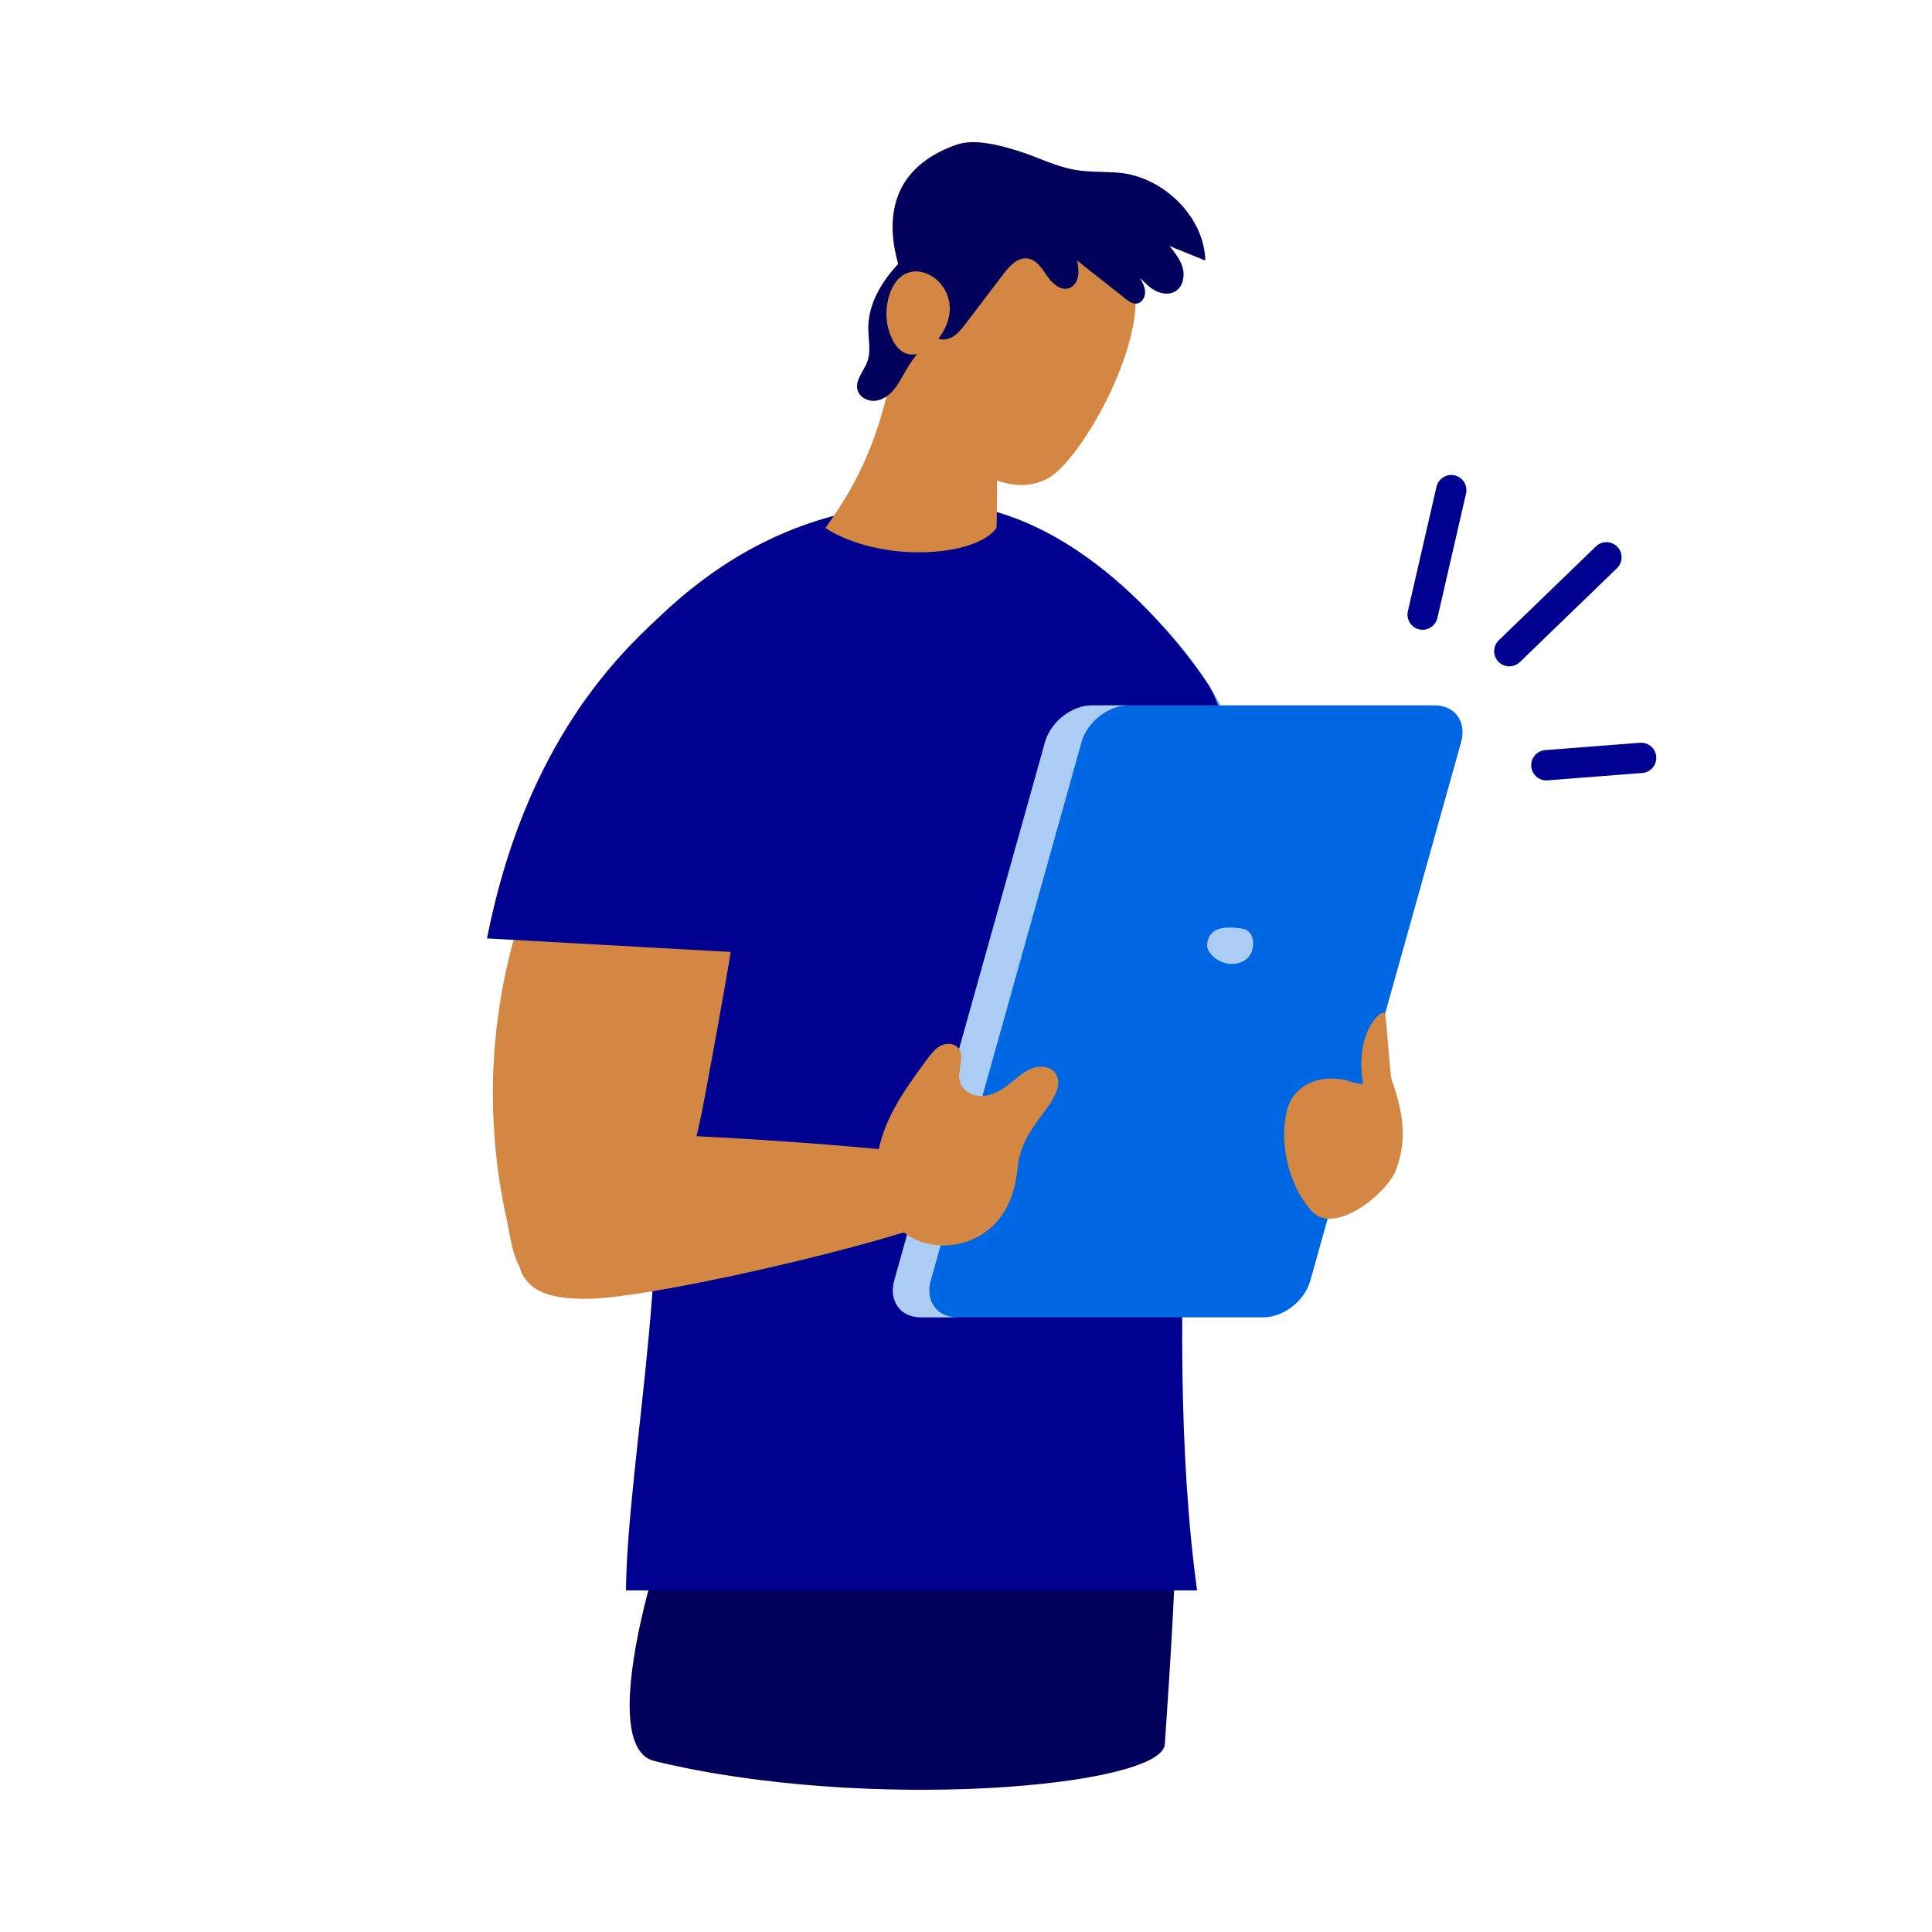 <?xml version="1.0" encoding="utf-8"?>
<!-- Generator: Adobe Illustrator 25.0.1, SVG Export Plug-In . SVG Version: 6.00 Build 0)  -->
<svg version="1.1" xmlns="http://www.w3.org/2000/svg" xmlns:xlink="http://www.w3.org/1999/xlink" x="0px" y="0px"
	 viewBox="0 0 255 255" style="enable-background:new 0 0 255 255;" xml:space="preserve">
<style type="text/css">
	.st0{fill:#01015B;}
	.st1{fill:#F7F6F0;}
	.st2{fill:#ABCDF5;}
	.st3{fill-rule:evenodd;clip-rule:evenodd;fill:#F7F6F0;}
	.st4{fill-rule:evenodd;clip-rule:evenodd;fill:#66BCD5;}
	.st5{fill:#D38742;}
	.st6{fill-rule:evenodd;clip-rule:evenodd;fill:#000090;}
	.st7{fill:#F4A086;}
	.st8{fill:#A0B5BF;}
	.st9{fill-rule:evenodd;clip-rule:evenodd;fill:#01015B;}
	.st10{fill:#F7B690;}
	.st11{fill:#0067E2;}
	.st12{fill:#FF2D2D;}
	.st13{fill:#04518A;stroke:#04518A;stroke-width:0.329;stroke-miterlimit:10;}
	.st14{fill:#000090;}
	.st15{fill-rule:evenodd;clip-rule:evenodd;fill:#18898D;}
	.st16{fill-rule:evenodd;clip-rule:evenodd;fill:#0067E2;}
	.st17{clip-path:url(#SVGID_4_);}
	.st18{clip-path:url(#SVGID_6_);}
	.st19{fill:none;stroke:#000090;stroke-width:2.337;stroke-linecap:round;stroke-miterlimit:10;}
	.st20{fill:none;stroke:#000090;stroke-width:2.337;stroke-linecap:round;stroke-miterlimit:10;stroke-dasharray:4.075,4.075;}
	.st21{fill:none;stroke:#000090;stroke-width:4;stroke-linecap:round;stroke-miterlimit:10;}
	.st22{fill:#FFFFFF;}
	.st23{fill:none;stroke:#000090;stroke-width:3;stroke-linecap:round;stroke-miterlimit:10;}
	.st24{fill-rule:evenodd;clip-rule:evenodd;fill:#FF2D2D;}
	.st25{fill-rule:evenodd;clip-rule:evenodd;fill:#052E93;}
	.st26{fill:url(#SVGID_7_);}
	.st27{fill-rule:evenodd;clip-rule:evenodd;fill:#CCCCCC;stroke:#CCCCCC;stroke-miterlimit:10;}
	.st28{fill:#052E93;}
	.st29{fill:#FF921E;}
	.st30{fill:#04518C;}
	.st31{fill-rule:evenodd;clip-rule:evenodd;fill:url(#SVGID_14_);}
	.st32{fill-rule:evenodd;clip-rule:evenodd;fill:#D38742;}
	.st33{fill-rule:evenodd;clip-rule:evenodd;fill:none;stroke:#FF2D2D;stroke-width:2.205;stroke-miterlimit:10;}
	.st34{clip-path:url(#SVGID_16_);fill:none;stroke:#FFFFFF;stroke-miterlimit:10;}
	.st35{clip-path:url(#SVGID_18_);fill:none;stroke:#FFFFFF;stroke-miterlimit:10;}
	.st36{clip-path:url(#SVGID_20_);fill:none;stroke:#109E7B;stroke-miterlimit:10;}
	.st37{clip-path:url(#SVGID_22_);fill:#007054;stroke:#109E7B;stroke-miterlimit:10;}
	.st38{clip-path:url(#SVGID_22_);fill:#052E93;}
	.st39{clip-path:url(#SVGID_24_);fill:#052E93;}
	.st40{clip-path:url(#SVGID_24_);fill:none;stroke:#007054;stroke-miterlimit:10;}
	.st41{fill:url(#SVGID_27_);}
	.st42{fill:url(#SVGID_28_);}
	.st43{fill:url(#SVGID_29_);}
	.st44{fill-rule:evenodd;clip-rule:evenodd;fill:#2F29FF;}
	.st45{fill-rule:evenodd;clip-rule:evenodd;fill:#0D59A1;}
	.st46{fill-rule:evenodd;clip-rule:evenodd;fill:#003566;}
	.st47{clip-path:url(#SVGID_33_);}
	.st48{fill:#0D59A1;}
	.st49{fill:none;stroke:#2A577F;stroke-miterlimit:10;}
	.st50{fill-rule:evenodd;clip-rule:evenodd;fill:#12A7DB;}
	.st51{fill:#12A7DB;}
	.st52{fill:#003566;}
	.st53{fill-rule:evenodd;clip-rule:evenodd;fill:#FF4C4E;}
	.st54{fill:#FF4C4E;}
	.st55{fill-rule:evenodd;clip-rule:evenodd;fill:#363A5B;}
	.st56{fill-rule:evenodd;clip-rule:evenodd;fill:#FF4C4E;stroke:#FF4C4E;stroke-miterlimit:10;}
	.st57{fill-rule:evenodd;clip-rule:evenodd;fill:#04518A;}
	.st58{fill:#04518A;}
	.st59{fill:none;stroke:#3153A6;stroke-miterlimit:10;}
	.st60{fill-rule:evenodd;clip-rule:evenodd;fill:none;stroke:#01015B;stroke-width:5;stroke-miterlimit:10;}
	.st61{fill:#E10A17;}
	.st62{fill:#253574;}
	.st63{fill:#FFE80C;}
	.st64{fill-rule:evenodd;clip-rule:evenodd;fill:#444871;}
	.st65{fill-rule:evenodd;clip-rule:evenodd;fill:#0A3C5F;}
	.st66{fill:#A1B4B1;}
	.st67{fill-rule:evenodd;clip-rule:evenodd;fill:#FFED33;}
	.st68{fill:#FFED33;}
	.st69{fill:#ECF0EF;}
</style>
<g id="Calque_1">
	<g>
		<path class="st9" d="M155.44,197.76c0-17.46-36.73-14.02-53.29-8.63c-3.57,1.16-8.77,2.29-11.21,5.62
			c-2.18,2.98-13.21,35.57-4.58,37.68c27.94,6.83,67,3.44,67.38-2.21c0.38-5.65,1.5-21.52,1.44-28.42
			C155.34,200.51,155.44,199.17,155.44,197.76z"/>
		<path class="st7" d="M140.51,107.81c1.15,16.28,4.35,32.96,13.51,46.47c1.97,2.91,4.84,5.93,8.34,5.57
			c2.05-0.22,3.82-1.62,4.93-3.36c1.1-1.74,1.62-3.77,2-5.8c2.97-15.91-1.89-32.12-6.73-47.57c-1.99-6.36-4.64-17.62-11.12-21.05
			c-6.75-3.57-10.14,7.46-10.76,11.96C140.05,98.6,140.18,103.23,140.51,107.81z"/>
		<path class="st4" d="M139.73,84.68c0.31-2.69,1.03-5.87,3.53-7.04c2.64-1.24,5.47,0.57,7.52,2.41
			c12.44,11.16,17.15,26.9,19.4,43.81l-29.82,1.84C138.38,112.23,138.15,98.41,139.73,84.68z"/>
		<path class="st10" d="M181.22,151.8c0.84,1.88-0.03,4.17-1.54,5.56s-11.99,6.33-22.29,1.78c-5.18-2.29-5.97-7.28-4.15-12.02
			C155.78,140.53,180.23,149.58,181.22,151.8z"/>
		<path class="st6" d="M84.87,143.88c-4.83-15.51-10.77-34.66-8.09-50.87c6.56-8.01,19.99-26.62,46.6-26.62
			c18.67,0,32.65,18.85,35.89,23.64c3.61,5.34,2.3,12.95,1.4,19.12c-1.92,13.16-7.61,64.87-2.67,100.76H82.62
			C82.77,192.79,89.74,159.5,84.87,143.88z"/>
		<path class="st5" d="M67.53,125.02c3.73-14.24,11.7-27.35,22.64-37.21c1.97-1.78,4.64-3.55,7.07-2.52
			c1.33,0.57,2.22,1.89,2.61,3.28c0.39,1.39,0.35,2.86,0.3,4.31c-0.67,16.85-3.73,33.5-6.79,50.09c-0.94,5.1-1.9,10.26-4.1,14.95
			c-2.2,4.69-5.82,8.94-10.67,10.77c-2.54,0.96-6.69,1.53-9.02-0.3c-1.88-1.47-2.19-5.21-2.67-7.34
			c-1.69-7.55-2.22-15.35-1.59-23.06C65.68,133.62,66.42,129.27,67.53,125.02z"/>
		<path class="st6" d="M100.62,84.68c-0.14-2.69-0.66-5.87-3.09-7.04c-2.56-1.24-7.32,1.1-9.48,2.94
			c-13.14,11.16-20.45,26.38-23.77,43.28l33.12,1.84C100.24,112.23,101.34,98.41,100.62,84.68z"/>
		<path class="st5" d="M130.87,47.72c-1.82-8.05-7.91-9.93-11.45-8c-2.27,15.06-4.58,21.76-10.48,29.97
			c7.34,4.71,19.87,3.83,22.58,0C131.62,68.49,131.81,51.88,130.87,47.72z"/>
		<path class="st5" d="M130.47,28.83c7.29-5.04,17.77-0.67,19.29,8.65c1.39,8.53-7.19,23.17-11.26,25.55
			c-7.12,4.15-16.68-5.82-17.02-10.6C120.99,45.43,124.34,33.07,130.47,28.83z"/>
		<path class="st9" d="M125.29,30.62c-0.57-0.38-1.33-0.34-1.96-0.07s-1.14,0.74-1.64,1.21c-1.7,1.57-3.42,3.16-4.77,5.05
			c-1.35,1.89-2.31,4.13-2.32,6.45c0,1.5,0.39,3.07-0.13,4.48c-0.46,1.27-1.64,2.43-1.29,3.73c0.26,0.97,1.36,1.54,2.36,1.43
			s1.86-0.76,2.49-1.53c0.63-0.78,1.07-1.69,1.58-2.55c1.69-2.86,4.16-5.19,5.93-8.01c1.76-2.82,2.74-6.52,1.15-9.44L125.29,30.62z"
			/>
		<path class="st9" d="M159.09,34.39c-1.57-0.64-3.15-1.27-4.72-1.91c0.72,0.9,1.47,1.83,1.75,2.94c0.28,1.12-0.03,2.47-1.02,3.05
			c-0.77,0.45-1.77,0.33-2.57-0.08c-0.8-0.41-1.43-1.07-2.05-1.72c0.32,0.6,0.66,1.23,0.66,1.91s-0.44,1.42-1.12,1.49
			c-0.54,0.06-1.03-0.29-1.45-0.63c-2.14-1.68-4.27-3.37-6.41-5.05c0.13,0.67,0.25,1.36,0.14,2.03s-0.5,1.34-1.13,1.59
			c-1.11,0.44-2.26-0.55-2.94-1.54s-1.38-2.17-2.57-2.35c-1.33-0.2-2.42,0.99-3.23,2.06c-0.15,0.19-0.29,0.38-0.44,0.58
			c-1.5,1.97-3,3.94-4.49,5.91c-0.46,0.6-0.93,1.22-1.55,1.65c-0.63,0.43-1.45,0.64-2.15,0.37c-1.21-0.46-14.25-19.71,2.44-25.59
			c2.42-0.85,5.83,0.09,8.27,0.86c2.44,0.77,4.76,1.99,7.28,2.44c2,0.36,4.05,0.22,6.07,0.42
			C153.52,23.39,158.94,28.57,159.09,34.39z"/>
		<path class="st5" d="M117.55,38.47c-0.75,1.89-0.74,4.07,0.05,5.94c2.25,5.36,7.5,0.55,7.75-3.33
			C125.66,36.46,119.6,33.34,117.55,38.47z"/>
		<path class="st11" d="M121.52,173.87h45.23c2.68,0,5.45-2.17,6.2-4.85l19.9-71.07c0.75-2.68-0.81-4.85-3.49-4.85h-45.23
			c-2.68,0-5.45,2.17-6.2,4.85l-19.9,71.07C117.28,171.7,118.84,173.87,121.52,173.87z"/>
		<path class="st2" d="M118.03,169.02l19.9-71.07c0.75-2.68,3.53-4.85,6.2-4.85h4.82c-2.68,0-5.45,2.17-6.2,4.85l-19.9,71.07
			c-0.75,2.68,0.81,4.85,3.49,4.85h-4.82C118.84,173.87,117.28,171.7,118.03,169.02z"/>
		<path class="st5" d="M124.49,152.78c2.21,1.44,2.58,4.72,1.44,7.1s-39.6,11.71-48.87,11.55c-2.82-0.05-6.06-0.32-7.72-2.6
			c-1.48-2.04-1.06-4.87-0.27-7.26c1.33-4.02,3.67-8.54,6.95-11.32C78.29,148.34,123.07,151.86,124.49,152.78z"/>
		<path class="st5" d="M138.37,145.98c0.93-1.29,1.86-3.06,0.92-4.34c-0.63-0.85-1.87-1.02-2.87-0.7c-1,0.32-1.83,1.02-2.65,1.69
			c-1.1,0.9-2.31,1.79-3.72,1.99s-3.05-0.53-3.38-1.92c-0.36-1.51,0.82-3.42-0.3-4.5c-0.58-0.57-1.57-0.53-2.28-0.14
			c-0.71,0.4-1.22,1.07-1.71,1.73c-2.58,3.49-5.22,7.09-6.26,11.31c-1.04,4.21-0.07,9.23,3.45,11.76c3.15,2.27,7.79,1.93,10.82-0.49
			c2.59-2.07,3.58-5.02,3.92-8.19C134.68,150.69,136.26,148.91,138.37,145.98z"/>
		<path class="st5" d="M183.65,142.37c-0.17-0.49-0.64-7.84-0.84-8.57c-0.24-0.91-4.15,2.34-2.89,9.3c-1.97-0.21-1.47-0.5-3.44-0.71
			c-1.44-0.15-4.22,0.08-5.83,2.39c-1.88,2.7-1.74,10.34,2.46,15.06c2.97,3.34,10.01-2.34,11.16-5.45
			C185.86,150.07,185.07,146.51,183.65,142.37z"/>
		<path class="st2" d="M159.33,124.61c-0.11,1.07,1.15,2.18,2.4,2.51c1.77,0.46,3.16-0.52,3.49-1.54c0.48-1.52-0.03-2.83-1.31-3.02
			C161.53,122.2,159.56,122.42,159.33,124.61z"/>
		<line class="st21" x1="212.03" y1="73.56" x2="199.21" y2="85.95"/>
		<line class="st21" x1="191.55" y1="64.69" x2="187.77" y2="81.12"/>
		<line class="st21" x1="216.61" y1="100.03" x2="204.1" y2="101"/>
	</g>
</g>
<g id="Calque_2">
</g>
</svg>
